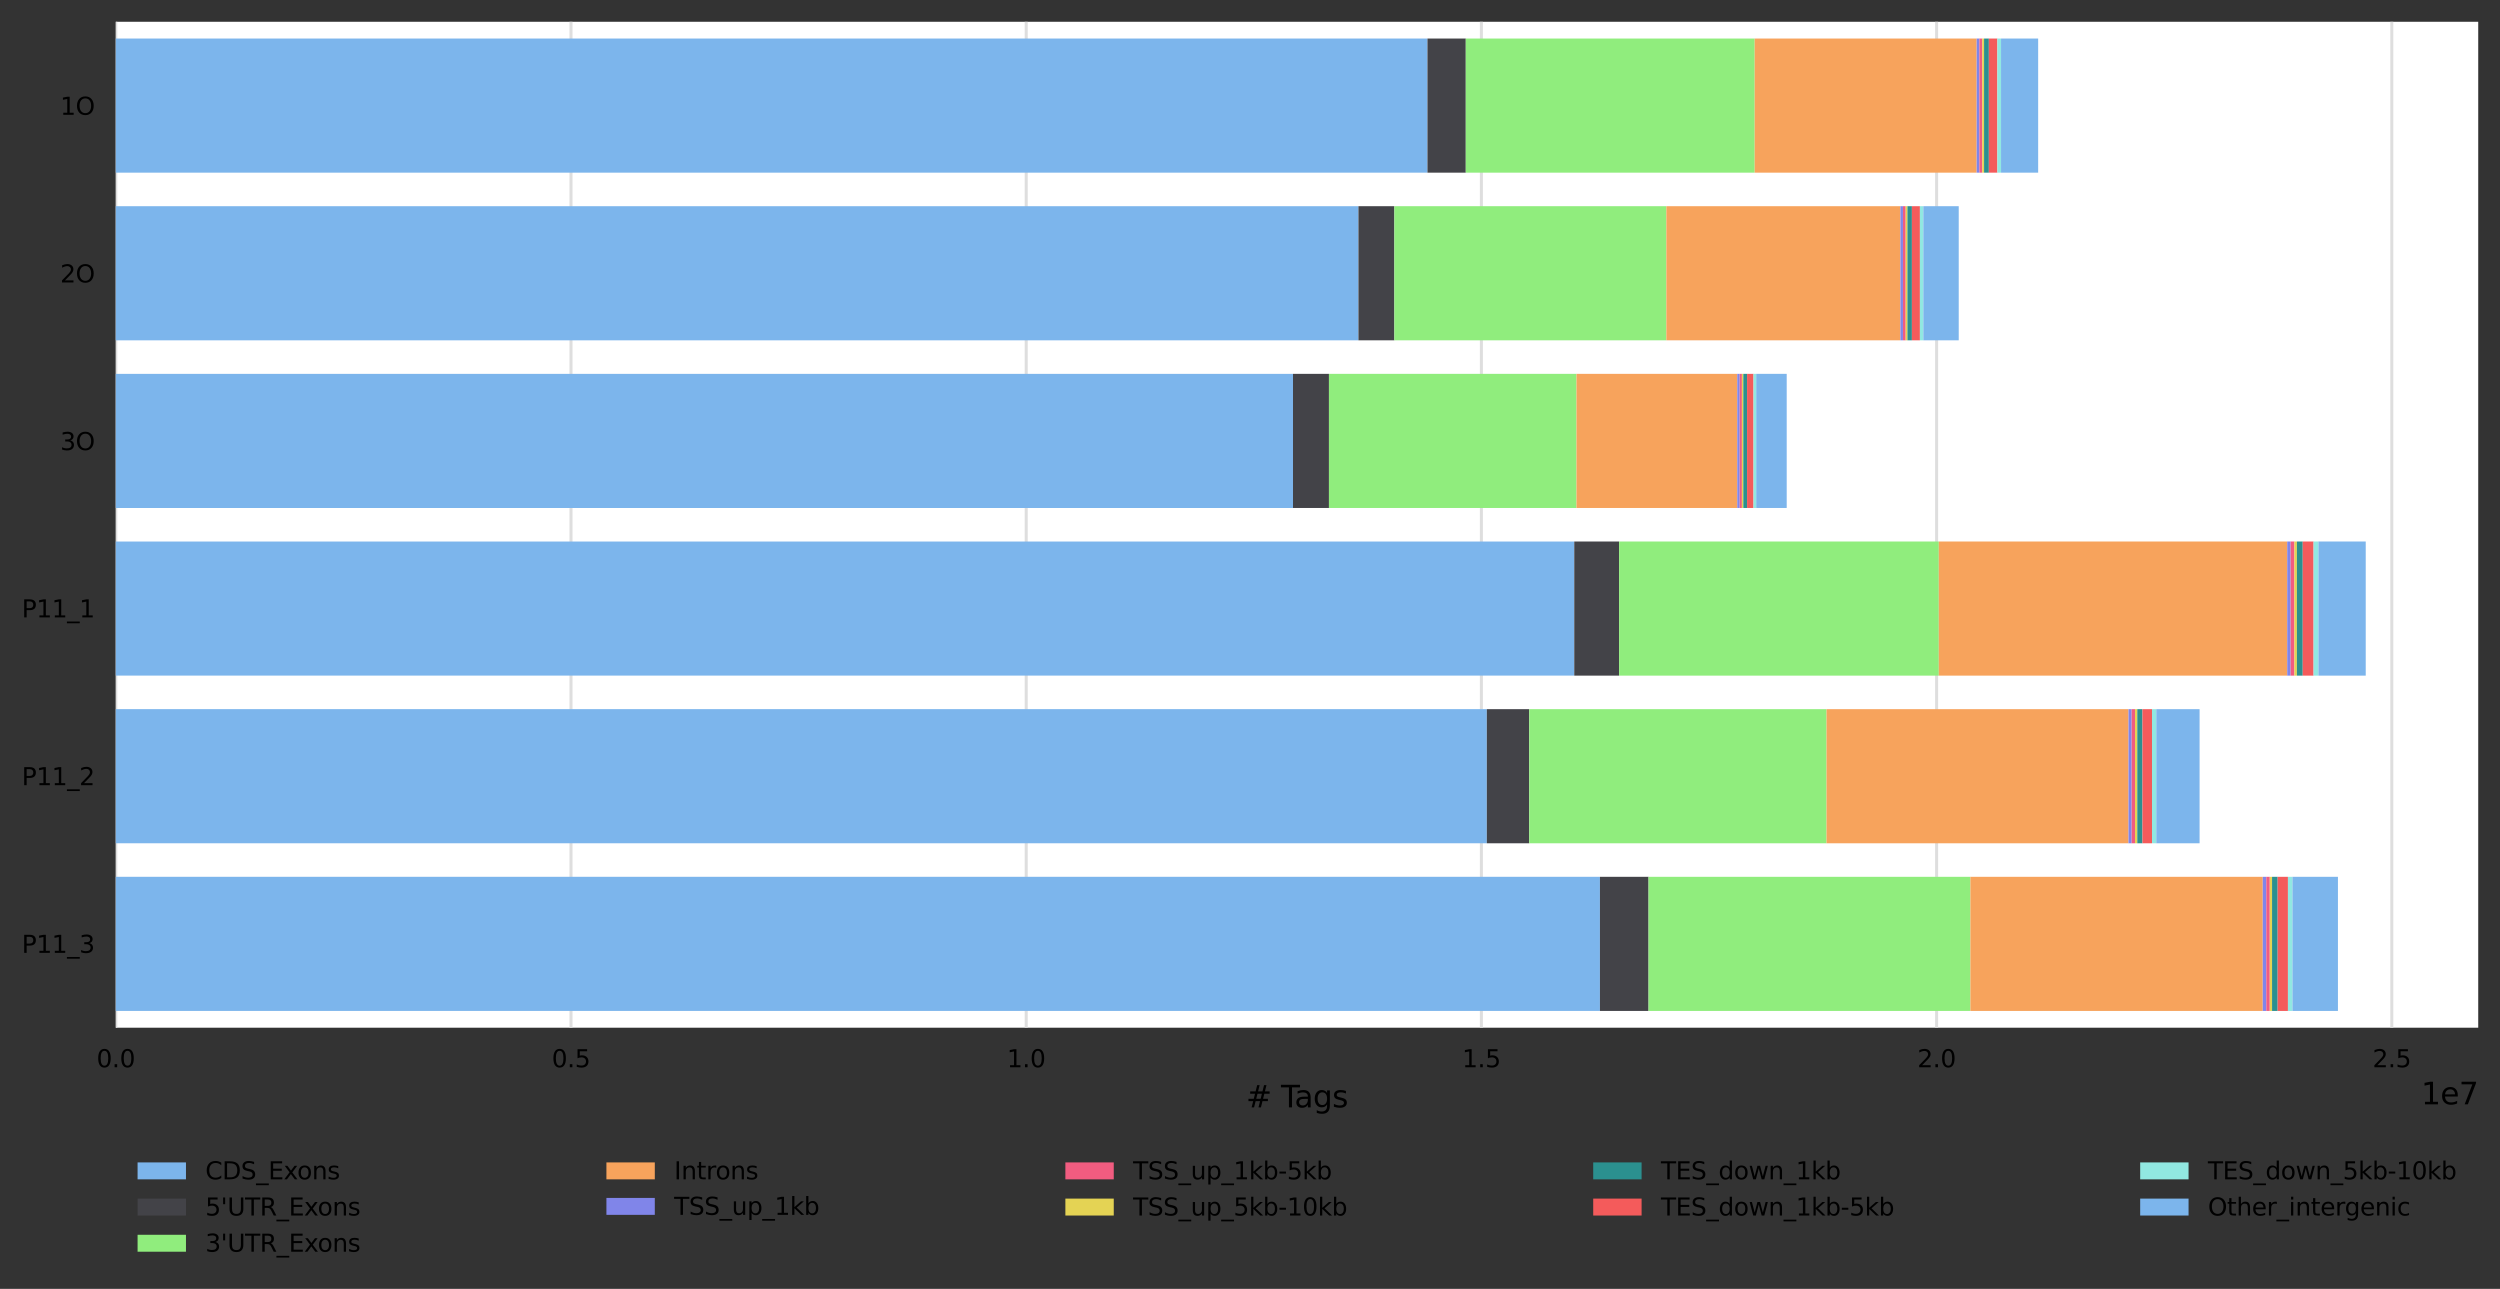 <?xml version="1.0" encoding="utf-8" standalone="no"?>
<!DOCTYPE svg PUBLIC "-//W3C//DTD SVG 1.1//EN"
  "http://www.w3.org/Graphics/SVG/1.1/DTD/svg11.dtd">
<svg height="426.2pt" version="1.1" viewBox="0 0 826.694 426.2" width="826.694pt" xmlns="http://www.w3.org/2000/svg" xmlns:xlink="http://www.w3.org/1999/xlink">
 <rect x="0" y="0" width="826.694" height="426.2" fill="#333333" stroke="none"/>
 <defs>
  <style type="text/css">*{stroke-linecap:butt;stroke-linejoin:round;}</style>
 </defs>
 <g id="figure_1">
  <g id="axes_1">
   <g id="patch_1">
    <path d="M 38.294 339.84 
L 819.494 339.84 
L 819.494 7.2 
L 38.294 7.2 
z
" style="fill:#ffffff;"/>
   </g>
   <g id="matplotlib.axis_1">
    <g id="xtick_1">
     <g id="line2d_1">
      <path clip-path="url(#pa96c05a948)" d="M 38.294 339.84 
L 38.294 7.2 
" style="fill:none;stroke:#dedede;stroke-linecap:square;"/>
     </g>
     <g id="text_1">
      <!-- 0.0 -->
      <g transform="translate(31.933 352.919)scale(0.08 -0.08)">
       <defs>
        <path d="M 2034 4250 
Q 1547 4250 1301 3770 
Q 1056 3291 1056 2328 
Q 1056 1369 1301 889 
Q 1547 409 2034 409 
Q 2525 409 2770 889 
Q 3016 1369 3016 2328 
Q 3016 3291 2770 3770 
Q 2525 4250 2034 4250 
z
M 2034 4750 
Q 2819 4750 3233 4129 
Q 3647 3509 3647 2328 
Q 3647 1150 3233 529 
Q 2819 -91 2034 -91 
Q 1250 -91 836 529 
Q 422 1150 422 2328 
Q 422 3509 836 4129 
Q 1250 4750 2034 4750 
z
" id="DejaVuSans-30" transform="scale(0.016)"/>
        <path d="M 684 794 
L 1344 794 
L 1344 0 
L 684 0 
L 684 794 
z
" id="DejaVuSans-2e" transform="scale(0.016)"/>
       </defs>
       <use xlink:href="#DejaVuSans-30"/>
       <use x="63.623" xlink:href="#DejaVuSans-2e"/>
       <use x="95.41" xlink:href="#DejaVuSans-30"/>
      </g>
     </g>
    </g>
    <g id="xtick_2">
     <g id="line2d_2">
      <path clip-path="url(#pa96c05a948)" d="M 188.818 339.84 
L 188.818 7.2 
" style="fill:none;stroke:#dedede;stroke-linecap:square;"/>
     </g>
     <g id="text_2">
      <!-- 0.5 -->
      <g transform="translate(182.457 352.919)scale(0.08 -0.08)">
       <defs>
        <path d="M 691 4666 
L 3169 4666 
L 3169 4134 
L 1269 4134 
L 1269 2991 
Q 1406 3038 1543 3061 
Q 1681 3084 1819 3084 
Q 2600 3084 3056 2656 
Q 3513 2228 3513 1497 
Q 3513 744 3044 326 
Q 2575 -91 1722 -91 
Q 1428 -91 1123 -41 
Q 819 9 494 109 
L 494 744 
Q 775 591 1075 516 
Q 1375 441 1709 441 
Q 2250 441 2565 725 
Q 2881 1009 2881 1497 
Q 2881 1984 2565 2268 
Q 2250 2553 1709 2553 
Q 1456 2553 1204 2497 
Q 953 2441 691 2322 
L 691 4666 
z
" id="DejaVuSans-35" transform="scale(0.016)"/>
       </defs>
       <use xlink:href="#DejaVuSans-30"/>
       <use x="63.623" xlink:href="#DejaVuSans-2e"/>
       <use x="95.41" xlink:href="#DejaVuSans-35"/>
      </g>
     </g>
    </g>
    <g id="xtick_3">
     <g id="line2d_3">
      <path clip-path="url(#pa96c05a948)" d="M 339.342 339.84 
L 339.342 7.2 
" style="fill:none;stroke:#dedede;stroke-linecap:square;"/>
     </g>
     <g id="text_3">
      <!-- 1.0 -->
      <g transform="translate(332.981 352.919)scale(0.08 -0.08)">
       <defs>
        <path d="M 794 531 
L 1825 531 
L 1825 4091 
L 703 3866 
L 703 4441 
L 1819 4666 
L 2450 4666 
L 2450 531 
L 3481 531 
L 3481 0 
L 794 0 
L 794 531 
z
" id="DejaVuSans-31" transform="scale(0.016)"/>
       </defs>
       <use xlink:href="#DejaVuSans-31"/>
       <use x="63.623" xlink:href="#DejaVuSans-2e"/>
       <use x="95.41" xlink:href="#DejaVuSans-30"/>
      </g>
     </g>
    </g>
    <g id="xtick_4">
     <g id="line2d_4">
      <path clip-path="url(#pa96c05a948)" d="M 489.867 339.84 
L 489.867 7.2 
" style="fill:none;stroke:#dedede;stroke-linecap:square;"/>
     </g>
     <g id="text_4">
      <!-- 1.5 -->
      <g transform="translate(483.505 352.919)scale(0.08 -0.08)">
       <use xlink:href="#DejaVuSans-31"/>
       <use x="63.623" xlink:href="#DejaVuSans-2e"/>
       <use x="95.41" xlink:href="#DejaVuSans-35"/>
      </g>
     </g>
    </g>
    <g id="xtick_5">
     <g id="line2d_5">
      <path clip-path="url(#pa96c05a948)" d="M 640.391 339.84 
L 640.391 7.2 
" style="fill:none;stroke:#dedede;stroke-linecap:square;"/>
     </g>
     <g id="text_5">
      <!-- 2.0 -->
      <g transform="translate(634.03 352.919)scale(0.08 -0.08)">
       <defs>
        <path d="M 1228 531 
L 3431 531 
L 3431 0 
L 469 0 
L 469 531 
Q 828 903 1448 1529 
Q 2069 2156 2228 2338 
Q 2531 2678 2651 2914 
Q 2772 3150 2772 3378 
Q 2772 3750 2511 3984 
Q 2250 4219 1831 4219 
Q 1534 4219 1204 4116 
Q 875 4013 500 3803 
L 500 4441 
Q 881 4594 1212 4672 
Q 1544 4750 1819 4750 
Q 2544 4750 2975 4387 
Q 3406 4025 3406 3419 
Q 3406 3131 3298 2873 
Q 3191 2616 2906 2266 
Q 2828 2175 2409 1742 
Q 1991 1309 1228 531 
z
" id="DejaVuSans-32" transform="scale(0.016)"/>
       </defs>
       <use xlink:href="#DejaVuSans-32"/>
       <use x="63.623" xlink:href="#DejaVuSans-2e"/>
       <use x="95.41" xlink:href="#DejaVuSans-30"/>
      </g>
     </g>
    </g>
    <g id="xtick_6">
     <g id="line2d_6">
      <path clip-path="url(#pa96c05a948)" d="M 790.915 339.84 
L 790.915 7.2 
" style="fill:none;stroke:#dedede;stroke-linecap:square;"/>
     </g>
     <g id="text_6">
      <!-- 2.5 -->
      <g transform="translate(784.554 352.919)scale(0.08 -0.08)">
       <use xlink:href="#DejaVuSans-32"/>
       <use x="63.623" xlink:href="#DejaVuSans-2e"/>
       <use x="95.41" xlink:href="#DejaVuSans-35"/>
      </g>
     </g>
    </g>
    <g id="text_7">
     <!-- # Tags -->
     <g transform="translate(412.043 366.181)scale(0.1 -0.1)">
      <defs>
       <path d="M 3272 2816 
L 2363 2816 
L 2100 1772 
L 3016 1772 
L 3272 2816 
z
M 2803 4594 
L 2478 3297 
L 3391 3297 
L 3719 4594 
L 4219 4594 
L 3897 3297 
L 4872 3297 
L 4872 2816 
L 3775 2816 
L 3519 1772 
L 4513 1772 
L 4513 1294 
L 3397 1294 
L 3072 0 
L 2572 0 
L 2894 1294 
L 1978 1294 
L 1656 0 
L 1153 0 
L 1478 1294 
L 494 1294 
L 494 1772 
L 1594 1772 
L 1856 2816 
L 850 2816 
L 850 3297 
L 1978 3297 
L 2297 4594 
L 2803 4594 
z
" id="DejaVuSans-23" transform="scale(0.016)"/>
       <path id="DejaVuSans-20" transform="scale(0.016)"/>
       <path d="M -19 4666 
L 3928 4666 
L 3928 4134 
L 2272 4134 
L 2272 0 
L 1638 0 
L 1638 4134 
L -19 4134 
L -19 4666 
z
" id="DejaVuSans-54" transform="scale(0.016)"/>
       <path d="M 2194 1759 
Q 1497 1759 1228 1600 
Q 959 1441 959 1056 
Q 959 750 1161 570 
Q 1363 391 1709 391 
Q 2188 391 2477 730 
Q 2766 1069 2766 1631 
L 2766 1759 
L 2194 1759 
z
M 3341 1997 
L 3341 0 
L 2766 0 
L 2766 531 
Q 2569 213 2275 61 
Q 1981 -91 1556 -91 
Q 1019 -91 701 211 
Q 384 513 384 1019 
Q 384 1609 779 1909 
Q 1175 2209 1959 2209 
L 2766 2209 
L 2766 2266 
Q 2766 2663 2505 2880 
Q 2244 3097 1772 3097 
Q 1472 3097 1187 3025 
Q 903 2953 641 2809 
L 641 3341 
Q 956 3463 1253 3523 
Q 1550 3584 1831 3584 
Q 2591 3584 2966 3190 
Q 3341 2797 3341 1997 
z
" id="DejaVuSans-61" transform="scale(0.016)"/>
       <path d="M 2906 1791 
Q 2906 2416 2648 2759 
Q 2391 3103 1925 3103 
Q 1463 3103 1205 2759 
Q 947 2416 947 1791 
Q 947 1169 1205 825 
Q 1463 481 1925 481 
Q 2391 481 2648 825 
Q 2906 1169 2906 1791 
z
M 3481 434 
Q 3481 -459 3084 -895 
Q 2688 -1331 1869 -1331 
Q 1566 -1331 1297 -1286 
Q 1028 -1241 775 -1147 
L 775 -588 
Q 1028 -725 1275 -790 
Q 1522 -856 1778 -856 
Q 2344 -856 2625 -561 
Q 2906 -266 2906 331 
L 2906 616 
Q 2728 306 2450 153 
Q 2172 0 1784 0 
Q 1141 0 747 490 
Q 353 981 353 1791 
Q 353 2603 747 3093 
Q 1141 3584 1784 3584 
Q 2172 3584 2450 3431 
Q 2728 3278 2906 2969 
L 2906 3500 
L 3481 3500 
L 3481 434 
z
" id="DejaVuSans-67" transform="scale(0.016)"/>
       <path d="M 2834 3397 
L 2834 2853 
Q 2591 2978 2328 3040 
Q 2066 3103 1784 3103 
Q 1356 3103 1142 2972 
Q 928 2841 928 2578 
Q 928 2378 1081 2264 
Q 1234 2150 1697 2047 
L 1894 2003 
Q 2506 1872 2764 1633 
Q 3022 1394 3022 966 
Q 3022 478 2636 193 
Q 2250 -91 1575 -91 
Q 1294 -91 989 -36 
Q 684 19 347 128 
L 347 722 
Q 666 556 975 473 
Q 1284 391 1588 391 
Q 1994 391 2212 530 
Q 2431 669 2431 922 
Q 2431 1156 2273 1281 
Q 2116 1406 1581 1522 
L 1381 1569 
Q 847 1681 609 1914 
Q 372 2147 372 2553 
Q 372 3047 722 3315 
Q 1072 3584 1716 3584 
Q 2034 3584 2315 3537 
Q 2597 3491 2834 3397 
z
" id="DejaVuSans-73" transform="scale(0.016)"/>
      </defs>
      <use xlink:href="#DejaVuSans-23"/>
      <use x="83.789" xlink:href="#DejaVuSans-20"/>
      <use x="115.576" xlink:href="#DejaVuSans-54"/>
      <use x="160.16" xlink:href="#DejaVuSans-61"/>
      <use x="221.439" xlink:href="#DejaVuSans-67"/>
      <use x="284.916" xlink:href="#DejaVuSans-73"/>
     </g>
    </g>
    <g id="text_8">
     <!-- 1e7 -->
     <g transform="translate(800.616 365.181)scale(0.1 -0.1)">
      <defs>
       <path d="M 3597 1894 
L 3597 1613 
L 953 1613 
Q 991 1019 1311 708 
Q 1631 397 2203 397 
Q 2534 397 2845 478 
Q 3156 559 3463 722 
L 3463 178 
Q 3153 47 2828 -22 
Q 2503 -91 2169 -91 
Q 1331 -91 842 396 
Q 353 884 353 1716 
Q 353 2575 817 3079 
Q 1281 3584 2069 3584 
Q 2775 3584 3186 3129 
Q 3597 2675 3597 1894 
z
M 3022 2063 
Q 3016 2534 2758 2815 
Q 2500 3097 2075 3097 
Q 1594 3097 1305 2825 
Q 1016 2553 972 2059 
L 3022 2063 
z
" id="DejaVuSans-65" transform="scale(0.016)"/>
       <path d="M 525 4666 
L 3525 4666 
L 3525 4397 
L 1831 0 
L 1172 0 
L 2766 4134 
L 525 4134 
L 525 4666 
z
" id="DejaVuSans-37" transform="scale(0.016)"/>
      </defs>
      <use xlink:href="#DejaVuSans-31"/>
      <use x="63.623" xlink:href="#DejaVuSans-65"/>
      <use x="125.146" xlink:href="#DejaVuSans-37"/>
     </g>
    </g>
   </g>
   <g id="matplotlib.axis_2">
    <g id="ytick_1">
     <g id="text_9">
      <!-- 1O -->
      <g transform="translate(19.906 37.959)scale(0.08 -0.08)">
       <defs>
        <path d="M 2522 4238 
Q 1834 4238 1429 3725 
Q 1025 3213 1025 2328 
Q 1025 1447 1429 934 
Q 1834 422 2522 422 
Q 3209 422 3611 934 
Q 4013 1447 4013 2328 
Q 4013 3213 3611 3725 
Q 3209 4238 2522 4238 
z
M 2522 4750 
Q 3503 4750 4090 4092 
Q 4678 3434 4678 2328 
Q 4678 1225 4090 567 
Q 3503 -91 2522 -91 
Q 1538 -91 948 565 
Q 359 1222 359 2328 
Q 359 3434 948 4092 
Q 1538 4750 2522 4750 
z
" id="DejaVuSans-4f" transform="scale(0.016)"/>
       </defs>
       <use xlink:href="#DejaVuSans-31"/>
       <use x="63.623" xlink:href="#DejaVuSans-4f"/>
      </g>
     </g>
    </g>
    <g id="ytick_2">
     <g id="text_10">
      <!-- 2O -->
      <g transform="translate(19.906 93.399)scale(0.08 -0.08)">
       <use xlink:href="#DejaVuSans-32"/>
       <use x="63.623" xlink:href="#DejaVuSans-4f"/>
      </g>
     </g>
    </g>
    <g id="ytick_3">
     <g id="text_11">
      <!-- 3O -->
      <g transform="translate(19.906 148.839)scale(0.08 -0.08)">
       <defs>
        <path d="M 2597 2516 
Q 3050 2419 3304 2112 
Q 3559 1806 3559 1356 
Q 3559 666 3084 287 
Q 2609 -91 1734 -91 
Q 1441 -91 1130 -33 
Q 819 25 488 141 
L 488 750 
Q 750 597 1062 519 
Q 1375 441 1716 441 
Q 2309 441 2620 675 
Q 2931 909 2931 1356 
Q 2931 1769 2642 2001 
Q 2353 2234 1838 2234 
L 1294 2234 
L 1294 2753 
L 1863 2753 
Q 2328 2753 2575 2939 
Q 2822 3125 2822 3475 
Q 2822 3834 2567 4026 
Q 2313 4219 1838 4219 
Q 1578 4219 1281 4162 
Q 984 4106 628 3988 
L 628 4550 
Q 988 4650 1302 4700 
Q 1616 4750 1894 4750 
Q 2613 4750 3031 4423 
Q 3450 4097 3450 3541 
Q 3450 3153 3228 2886 
Q 3006 2619 2597 2516 
z
" id="DejaVuSans-33" transform="scale(0.016)"/>
       </defs>
       <use xlink:href="#DejaVuSans-33"/>
       <use x="63.623" xlink:href="#DejaVuSans-4f"/>
      </g>
     </g>
    </g>
    <g id="ytick_4">
     <g id="text_12">
      <!-- P11_1 -->
      <g transform="translate(7.2 204.168)scale(0.08 -0.08)">
       <defs>
        <path d="M 1259 4147 
L 1259 2394 
L 2053 2394 
Q 2494 2394 2734 2622 
Q 2975 2850 2975 3272 
Q 2975 3691 2734 3919 
Q 2494 4147 2053 4147 
L 1259 4147 
z
M 628 4666 
L 2053 4666 
Q 2838 4666 3239 4311 
Q 3641 3956 3641 3272 
Q 3641 2581 3239 2228 
Q 2838 1875 2053 1875 
L 1259 1875 
L 1259 0 
L 628 0 
L 628 4666 
z
" id="DejaVuSans-50" transform="scale(0.016)"/>
        <path d="M 3263 -1063 
L 3263 -1509 
L -63 -1509 
L -63 -1063 
L 3263 -1063 
z
" id="DejaVuSans-5f" transform="scale(0.016)"/>
       </defs>
       <use xlink:href="#DejaVuSans-50"/>
       <use x="60.303" xlink:href="#DejaVuSans-31"/>
       <use x="123.926" xlink:href="#DejaVuSans-31"/>
       <use x="187.549" xlink:href="#DejaVuSans-5f"/>
       <use x="237.549" xlink:href="#DejaVuSans-31"/>
      </g>
     </g>
    </g>
    <g id="ytick_5">
     <g id="text_13">
      <!-- P11_2 -->
      <g transform="translate(7.2 259.649)scale(0.08 -0.08)">
       <use xlink:href="#DejaVuSans-50"/>
       <use x="60.303" xlink:href="#DejaVuSans-31"/>
       <use x="123.926" xlink:href="#DejaVuSans-31"/>
       <use x="187.549" xlink:href="#DejaVuSans-5f"/>
       <use x="237.549" xlink:href="#DejaVuSans-32"/>
      </g>
     </g>
    </g>
    <g id="ytick_6">
     <g id="text_14">
      <!-- P11_3 -->
      <g transform="translate(7.2 315.089)scale(0.08 -0.08)">
       <use xlink:href="#DejaVuSans-50"/>
       <use x="60.303" xlink:href="#DejaVuSans-31"/>
       <use x="123.926" xlink:href="#DejaVuSans-31"/>
       <use x="187.549" xlink:href="#DejaVuSans-5f"/>
       <use x="237.549" xlink:href="#DejaVuSans-33"/>
      </g>
     </g>
    </g>
   </g>
   <g id="patch_2">
    <path clip-path="url(#pa96c05a948)" d="M 38.294 12.744 
L 472.029 12.744 
L 472.029 57.096 
L 38.294 57.096 
z
" style="fill:#7cb5ec;"/>
   </g>
   <g id="patch_3">
    <path clip-path="url(#pa96c05a948)" d="M 38.294 68.184 
L 449.205 68.184 
L 449.205 112.536 
L 38.294 112.536 
z
" style="fill:#7cb5ec;"/>
   </g>
   <g id="patch_4">
    <path clip-path="url(#pa96c05a948)" d="M 38.294 123.624 
L 427.566 123.624 
L 427.566 167.976 
L 38.294 167.976 
z
" style="fill:#7cb5ec;"/>
   </g>
   <g id="patch_5">
    <path clip-path="url(#pa96c05a948)" d="M 38.294 179.064 
L 520.571 179.064 
L 520.571 223.416 
L 38.294 223.416 
z
" style="fill:#7cb5ec;"/>
   </g>
   <g id="patch_6">
    <path clip-path="url(#pa96c05a948)" d="M 38.294 234.504 
L 491.661 234.504 
L 491.661 278.856 
L 38.294 278.856 
z
" style="fill:#7cb5ec;"/>
   </g>
   <g id="patch_7">
    <path clip-path="url(#pa96c05a948)" d="M 38.294 289.944 
L 529.063 289.944 
L 529.063 334.296 
L 38.294 334.296 
z
" style="fill:#7cb5ec;"/>
   </g>
   <g id="patch_8">
    <path clip-path="url(#pa96c05a948)" d="M 472.029 12.744 
L 484.699 12.744 
L 484.699 57.096 
L 472.029 57.096 
z
" style="fill:#434348;"/>
   </g>
   <g id="patch_9">
    <path clip-path="url(#pa96c05a948)" d="M 449.205 68.184 
L 461.079 68.184 
L 461.079 112.536 
L 449.205 112.536 
z
" style="fill:#434348;"/>
   </g>
   <g id="patch_10">
    <path clip-path="url(#pa96c05a948)" d="M 427.566 123.624 
L 439.452 123.624 
L 439.452 167.976 
L 427.566 167.976 
z
" style="fill:#434348;"/>
   </g>
   <g id="patch_11">
    <path clip-path="url(#pa96c05a948)" d="M 520.571 179.064 
L 535.397 179.064 
L 535.397 223.416 
L 520.571 223.416 
z
" style="fill:#434348;"/>
   </g>
   <g id="patch_12">
    <path clip-path="url(#pa96c05a948)" d="M 491.661 234.504 
L 505.676 234.504 
L 505.676 278.856 
L 491.661 278.856 
z
" style="fill:#434348;"/>
   </g>
   <g id="patch_13">
    <path clip-path="url(#pa96c05a948)" d="M 529.063 289.944 
L 545.134 289.944 
L 545.134 334.296 
L 529.063 334.296 
z
" style="fill:#434348;"/>
   </g>
   <g id="patch_14">
    <path clip-path="url(#pa96c05a948)" d="M 484.699 12.744 
L 580.238 12.744 
L 580.238 57.096 
L 484.699 57.096 
z
" style="fill:#90ed7d;"/>
   </g>
   <g id="patch_15">
    <path clip-path="url(#pa96c05a948)" d="M 461.079 68.184 
L 551.031 68.184 
L 551.031 112.536 
L 461.079 112.536 
z
" style="fill:#90ed7d;"/>
   </g>
   <g id="patch_16">
    <path clip-path="url(#pa96c05a948)" d="M 439.452 123.624 
L 521.309 123.624 
L 521.309 167.976 
L 439.452 167.976 
z
" style="fill:#90ed7d;"/>
   </g>
   <g id="patch_17">
    <path clip-path="url(#pa96c05a948)" d="M 535.397 179.064 
L 641.121 179.064 
L 641.121 223.416 
L 535.397 223.416 
z
" style="fill:#90ed7d;"/>
   </g>
   <g id="patch_18">
    <path clip-path="url(#pa96c05a948)" d="M 505.676 234.504 
L 603.993 234.504 
L 603.993 278.856 
L 505.676 278.856 
z
" style="fill:#90ed7d;"/>
   </g>
   <g id="patch_19">
    <path clip-path="url(#pa96c05a948)" d="M 545.134 289.944 
L 651.563 289.944 
L 651.563 334.296 
L 545.134 334.296 
z
" style="fill:#90ed7d;"/>
   </g>
   <g id="patch_20">
    <path clip-path="url(#pa96c05a948)" d="M 580.238 12.744 
L 653.638 12.744 
L 653.638 57.096 
L 580.238 57.096 
z
" style="fill:#f7a35c;"/>
   </g>
   <g id="patch_21">
    <path clip-path="url(#pa96c05a948)" d="M 551.031 68.184 
L 628.421 68.184 
L 628.421 112.536 
L 551.031 112.536 
z
" style="fill:#f7a35c;"/>
   </g>
   <g id="patch_22">
    <path clip-path="url(#pa96c05a948)" d="M 521.309 123.624 
L 574.474 123.624 
L 574.474 167.976 
L 521.309 167.976 
z
" style="fill:#f7a35c;"/>
   </g>
   <g id="patch_23">
    <path clip-path="url(#pa96c05a948)" d="M 641.121 179.064 
L 756.332 179.064 
L 756.332 223.416 
L 641.121 223.416 
z
" style="fill:#f7a35c;"/>
   </g>
   <g id="patch_24">
    <path clip-path="url(#pa96c05a948)" d="M 603.993 234.504 
L 703.848 234.504 
L 703.848 278.856 
L 603.993 278.856 
z
" style="fill:#f7a35c;"/>
   </g>
   <g id="patch_25">
    <path clip-path="url(#pa96c05a948)" d="M 651.563 289.944 
L 748.24 289.944 
L 748.24 334.296 
L 651.563 334.296 
z
" style="fill:#f7a35c;"/>
   </g>
   <g id="patch_26">
    <path clip-path="url(#pa96c05a948)" d="M 653.638 12.744 
L 654.548 12.744 
L 654.548 57.096 
L 653.638 57.096 
z
" style="fill:#8085e9;"/>
   </g>
   <g id="patch_27">
    <path clip-path="url(#pa96c05a948)" d="M 628.421 68.184 
L 629.266 68.184 
L 629.266 112.536 
L 628.421 112.536 
z
" style="fill:#8085e9;"/>
   </g>
   <g id="patch_28">
    <path clip-path="url(#pa96c05a948)" d="M 574.474 123.624 
L 575.279 123.624 
L 575.279 167.976 
L 574.474 167.976 
z
" style="fill:#8085e9;"/>
   </g>
   <g id="patch_29">
    <path clip-path="url(#pa96c05a948)" d="M 756.332 179.064 
L 757.45 179.064 
L 757.45 223.416 
L 756.332 223.416 
z
" style="fill:#8085e9;"/>
   </g>
   <g id="patch_30">
    <path clip-path="url(#pa96c05a948)" d="M 703.848 234.504 
L 704.881 234.504 
L 704.881 278.856 
L 703.848 278.856 
z
" style="fill:#8085e9;"/>
   </g>
   <g id="patch_31">
    <path clip-path="url(#pa96c05a948)" d="M 748.24 289.944 
L 749.409 289.944 
L 749.409 334.296 
L 748.24 334.296 
z
" style="fill:#8085e9;"/>
   </g>
   <g id="patch_32">
    <path clip-path="url(#pa96c05a948)" d="M 654.548 12.744 
L 655.485 12.744 
L 655.485 57.096 
L 654.548 57.096 
z
" style="fill:#f15c80;"/>
   </g>
   <g id="patch_33">
    <path clip-path="url(#pa96c05a948)" d="M 629.266 68.184 
L 630.165 68.184 
L 630.165 112.536 
L 629.266 112.536 
z
" style="fill:#f15c80;"/>
   </g>
   <g id="patch_34">
    <path clip-path="url(#pa96c05a948)" d="M 575.279 123.624 
L 576.01 123.624 
L 576.01 167.976 
L 575.279 167.976 
z
" style="fill:#f15c80;"/>
   </g>
   <g id="patch_35">
    <path clip-path="url(#pa96c05a948)" d="M 757.45 179.064 
L 758.705 179.064 
L 758.705 223.416 
L 757.45 223.416 
z
" style="fill:#f15c80;"/>
   </g>
   <g id="patch_36">
    <path clip-path="url(#pa96c05a948)" d="M 704.881 234.504 
L 706.002 234.504 
L 706.002 278.856 
L 704.881 278.856 
z
" style="fill:#f15c80;"/>
   </g>
   <g id="patch_37">
    <path clip-path="url(#pa96c05a948)" d="M 749.409 289.944 
L 750.563 289.944 
L 750.563 334.296 
L 749.409 334.296 
z
" style="fill:#f15c80;"/>
   </g>
   <g id="patch_38">
    <path clip-path="url(#pa96c05a948)" d="M 655.485 12.744 
L 656.09 12.744 
L 656.09 57.096 
L 655.485 57.096 
z
" style="fill:#e4d354;"/>
   </g>
   <g id="patch_39">
    <path clip-path="url(#pa96c05a948)" d="M 630.165 68.184 
L 630.75 68.184 
L 630.75 112.536 
L 630.165 112.536 
z
" style="fill:#e4d354;"/>
   </g>
   <g id="patch_40">
    <path clip-path="url(#pa96c05a948)" d="M 576.01 123.624 
L 576.472 123.624 
L 576.472 167.976 
L 576.01 167.976 
z
" style="fill:#e4d354;"/>
   </g>
   <g id="patch_41">
    <path clip-path="url(#pa96c05a948)" d="M 758.705 179.064 
L 759.536 179.064 
L 759.536 223.416 
L 758.705 223.416 
z
" style="fill:#e4d354;"/>
   </g>
   <g id="patch_42">
    <path clip-path="url(#pa96c05a948)" d="M 706.002 234.504 
L 706.755 234.504 
L 706.755 278.856 
L 706.002 278.856 
z
" style="fill:#e4d354;"/>
   </g>
   <g id="patch_43">
    <path clip-path="url(#pa96c05a948)" d="M 750.563 289.944 
L 751.317 289.944 
L 751.317 334.296 
L 750.563 334.296 
z
" style="fill:#e4d354;"/>
   </g>
   <g id="patch_44">
    <path clip-path="url(#pa96c05a948)" d="M 656.09 12.744 
L 657.669 12.744 
L 657.669 57.096 
L 656.09 57.096 
z
" style="fill:#2b908f;"/>
   </g>
   <g id="patch_45">
    <path clip-path="url(#pa96c05a948)" d="M 630.75 68.184 
L 632.223 68.184 
L 632.223 112.536 
L 630.75 112.536 
z
" style="fill:#2b908f;"/>
   </g>
   <g id="patch_46">
    <path clip-path="url(#pa96c05a948)" d="M 576.472 123.624 
L 577.717 123.624 
L 577.717 167.976 
L 576.472 167.976 
z
" style="fill:#2b908f;"/>
   </g>
   <g id="patch_47">
    <path clip-path="url(#pa96c05a948)" d="M 759.536 179.064 
L 761.467 179.064 
L 761.467 223.416 
L 759.536 223.416 
z
" style="fill:#2b908f;"/>
   </g>
   <g id="patch_48">
    <path clip-path="url(#pa96c05a948)" d="M 706.755 234.504 
L 708.465 234.504 
L 708.465 278.856 
L 706.755 278.856 
z
" style="fill:#2b908f;"/>
   </g>
   <g id="patch_49">
    <path clip-path="url(#pa96c05a948)" d="M 751.317 289.944 
L 753.173 289.944 
L 753.173 334.296 
L 751.317 334.296 
z
" style="fill:#2b908f;"/>
   </g>
   <g id="patch_50">
    <path clip-path="url(#pa96c05a948)" d="M 657.669 12.744 
L 660.487 12.744 
L 660.487 57.096 
L 657.669 57.096 
z
" style="fill:#f45b5b;"/>
   </g>
   <g id="patch_51">
    <path clip-path="url(#pa96c05a948)" d="M 632.223 68.184 
L 634.872 68.184 
L 634.872 112.536 
L 632.223 112.536 
z
" style="fill:#f45b5b;"/>
   </g>
   <g id="patch_52">
    <path clip-path="url(#pa96c05a948)" d="M 577.717 123.624 
L 579.846 123.624 
L 579.846 167.976 
L 577.717 167.976 
z
" style="fill:#f45b5b;"/>
   </g>
   <g id="patch_53">
    <path clip-path="url(#pa96c05a948)" d="M 761.467 179.064 
L 765.043 179.064 
L 765.043 223.416 
L 761.467 223.416 
z
" style="fill:#f45b5b;"/>
   </g>
   <g id="patch_54">
    <path clip-path="url(#pa96c05a948)" d="M 708.465 234.504 
L 711.622 234.504 
L 711.622 278.856 
L 708.465 278.856 
z
" style="fill:#f45b5b;"/>
   </g>
   <g id="patch_55">
    <path clip-path="url(#pa96c05a948)" d="M 753.173 289.944 
L 756.569 289.944 
L 756.569 334.296 
L 753.173 334.296 
z
" style="fill:#f45b5b;"/>
   </g>
   <g id="patch_56">
    <path clip-path="url(#pa96c05a948)" d="M 660.487 12.744 
L 661.699 12.744 
L 661.699 57.096 
L 660.487 57.096 
z
" style="fill:#91e8e1;"/>
   </g>
   <g id="patch_57">
    <path clip-path="url(#pa96c05a948)" d="M 634.872 68.184 
L 636.004 68.184 
L 636.004 112.536 
L 634.872 112.536 
z
" style="fill:#91e8e1;"/>
   </g>
   <g id="patch_58">
    <path clip-path="url(#pa96c05a948)" d="M 579.846 123.624 
L 580.74 123.624 
L 580.74 167.976 
L 579.846 167.976 
z
" style="fill:#91e8e1;"/>
   </g>
   <g id="patch_59">
    <path clip-path="url(#pa96c05a948)" d="M 765.043 179.064 
L 766.65 179.064 
L 766.65 223.416 
L 765.043 223.416 
z
" style="fill:#91e8e1;"/>
   </g>
   <g id="patch_60">
    <path clip-path="url(#pa96c05a948)" d="M 711.622 234.504 
L 713.038 234.504 
L 713.038 278.856 
L 711.622 278.856 
z
" style="fill:#91e8e1;"/>
   </g>
   <g id="patch_61">
    <path clip-path="url(#pa96c05a948)" d="M 756.569 289.944 
L 758.056 289.944 
L 758.056 334.296 
L 756.569 334.296 
z
" style="fill:#91e8e1;"/>
   </g>
   <g id="patch_62">
    <path clip-path="url(#pa96c05a948)" d="M 661.699 12.744 
L 673.973 12.744 
L 673.973 57.096 
L 661.699 57.096 
z
" style="fill:#7cb5ec;"/>
   </g>
   <g id="patch_63">
    <path clip-path="url(#pa96c05a948)" d="M 636.004 68.184 
L 647.708 68.184 
L 647.708 112.536 
L 636.004 112.536 
z
" style="fill:#7cb5ec;"/>
   </g>
   <g id="patch_64">
    <path clip-path="url(#pa96c05a948)" d="M 580.74 123.624 
L 590.824 123.624 
L 590.824 167.976 
L 580.74 167.976 
z
" style="fill:#7cb5ec;"/>
   </g>
   <g id="patch_65">
    <path clip-path="url(#pa96c05a948)" d="M 766.65 179.064 
L 782.294 179.064 
L 782.294 223.416 
L 766.65 223.416 
z
" style="fill:#7cb5ec;"/>
   </g>
   <g id="patch_66">
    <path clip-path="url(#pa96c05a948)" d="M 713.038 234.504 
L 727.354 234.504 
L 727.354 278.856 
L 713.038 278.856 
z
" style="fill:#7cb5ec;"/>
   </g>
   <g id="patch_67">
    <path clip-path="url(#pa96c05a948)" d="M 758.056 289.944 
L 773.105 289.944 
L 773.105 334.296 
L 758.056 334.296 
z
" style="fill:#7cb5ec;"/>
   </g>
   <g id="text_15">
    <!-- RSeQC: Read Distribution -->
    <g transform="translate(326.897 -20.52)scale(0.16 -0.16)">
     <defs>
      <path d="M 2841 2188 
Q 3044 2119 3236 1894 
Q 3428 1669 3622 1275 
L 4263 0 
L 3584 0 
L 2988 1197 
Q 2756 1666 2539 1819 
Q 2322 1972 1947 1972 
L 1259 1972 
L 1259 0 
L 628 0 
L 628 4666 
L 2053 4666 
Q 2853 4666 3247 4331 
Q 3641 3997 3641 3322 
Q 3641 2881 3436 2590 
Q 3231 2300 2841 2188 
z
M 1259 4147 
L 1259 2491 
L 2053 2491 
Q 2509 2491 2742 2702 
Q 2975 2913 2975 3322 
Q 2975 3731 2742 3939 
Q 2509 4147 2053 4147 
L 1259 4147 
z
" id="DejaVuSans-52" transform="scale(0.016)"/>
      <path d="M 3425 4513 
L 3425 3897 
Q 3066 4069 2747 4153 
Q 2428 4238 2131 4238 
Q 1616 4238 1336 4038 
Q 1056 3838 1056 3469 
Q 1056 3159 1242 3001 
Q 1428 2844 1947 2747 
L 2328 2669 
Q 3034 2534 3370 2195 
Q 3706 1856 3706 1288 
Q 3706 609 3251 259 
Q 2797 -91 1919 -91 
Q 1588 -91 1214 -16 
Q 841 59 441 206 
L 441 856 
Q 825 641 1194 531 
Q 1563 422 1919 422 
Q 2459 422 2753 634 
Q 3047 847 3047 1241 
Q 3047 1584 2836 1778 
Q 2625 1972 2144 2069 
L 1759 2144 
Q 1053 2284 737 2584 
Q 422 2884 422 3419 
Q 422 4038 858 4394 
Q 1294 4750 2059 4750 
Q 2388 4750 2728 4690 
Q 3069 4631 3425 4513 
z
" id="DejaVuSans-53" transform="scale(0.016)"/>
      <path d="M 2522 4238 
Q 1834 4238 1429 3725 
Q 1025 3213 1025 2328 
Q 1025 1447 1429 934 
Q 1834 422 2522 422 
Q 3209 422 3611 934 
Q 4013 1447 4013 2328 
Q 4013 3213 3611 3725 
Q 3209 4238 2522 4238 
z
M 3406 84 
L 4238 -825 
L 3475 -825 
L 2784 -78 
Q 2681 -84 2626 -87 
Q 2572 -91 2522 -91 
Q 1538 -91 948 567 
Q 359 1225 359 2328 
Q 359 3434 948 4092 
Q 1538 4750 2522 4750 
Q 3503 4750 4090 4092 
Q 4678 3434 4678 2328 
Q 4678 1516 4351 937 
Q 4025 359 3406 84 
z
" id="DejaVuSans-51" transform="scale(0.016)"/>
      <path d="M 4122 4306 
L 4122 3641 
Q 3803 3938 3442 4084 
Q 3081 4231 2675 4231 
Q 1875 4231 1450 3742 
Q 1025 3253 1025 2328 
Q 1025 1406 1450 917 
Q 1875 428 2675 428 
Q 3081 428 3442 575 
Q 3803 722 4122 1019 
L 4122 359 
Q 3791 134 3420 21 
Q 3050 -91 2638 -91 
Q 1578 -91 968 557 
Q 359 1206 359 2328 
Q 359 3453 968 4101 
Q 1578 4750 2638 4750 
Q 3056 4750 3426 4639 
Q 3797 4528 4122 4306 
z
" id="DejaVuSans-43" transform="scale(0.016)"/>
      <path d="M 750 794 
L 1409 794 
L 1409 0 
L 750 0 
L 750 794 
z
M 750 3309 
L 1409 3309 
L 1409 2516 
L 750 2516 
L 750 3309 
z
" id="DejaVuSans-3a" transform="scale(0.016)"/>
      <path d="M 2906 2969 
L 2906 4863 
L 3481 4863 
L 3481 0 
L 2906 0 
L 2906 525 
Q 2725 213 2448 61 
Q 2172 -91 1784 -91 
Q 1150 -91 751 415 
Q 353 922 353 1747 
Q 353 2572 751 3078 
Q 1150 3584 1784 3584 
Q 2172 3584 2448 3432 
Q 2725 3281 2906 2969 
z
M 947 1747 
Q 947 1113 1208 752 
Q 1469 391 1925 391 
Q 2381 391 2643 752 
Q 2906 1113 2906 1747 
Q 2906 2381 2643 2742 
Q 2381 3103 1925 3103 
Q 1469 3103 1208 2742 
Q 947 2381 947 1747 
z
" id="DejaVuSans-64" transform="scale(0.016)"/>
      <path d="M 1259 4147 
L 1259 519 
L 2022 519 
Q 2988 519 3436 956 
Q 3884 1394 3884 2338 
Q 3884 3275 3436 3711 
Q 2988 4147 2022 4147 
L 1259 4147 
z
M 628 4666 
L 1925 4666 
Q 3281 4666 3915 4102 
Q 4550 3538 4550 2338 
Q 4550 1131 3912 565 
Q 3275 0 1925 0 
L 628 0 
L 628 4666 
z
" id="DejaVuSans-44" transform="scale(0.016)"/>
      <path d="M 603 3500 
L 1178 3500 
L 1178 0 
L 603 0 
L 603 3500 
z
M 603 4863 
L 1178 4863 
L 1178 4134 
L 603 4134 
L 603 4863 
z
" id="DejaVuSans-69" transform="scale(0.016)"/>
      <path d="M 1172 4494 
L 1172 3500 
L 2356 3500 
L 2356 3053 
L 1172 3053 
L 1172 1153 
Q 1172 725 1289 603 
Q 1406 481 1766 481 
L 2356 481 
L 2356 0 
L 1766 0 
Q 1100 0 847 248 
Q 594 497 594 1153 
L 594 3053 
L 172 3053 
L 172 3500 
L 594 3500 
L 594 4494 
L 1172 4494 
z
" id="DejaVuSans-74" transform="scale(0.016)"/>
      <path d="M 2631 2963 
Q 2534 3019 2420 3045 
Q 2306 3072 2169 3072 
Q 1681 3072 1420 2755 
Q 1159 2438 1159 1844 
L 1159 0 
L 581 0 
L 581 3500 
L 1159 3500 
L 1159 2956 
Q 1341 3275 1631 3429 
Q 1922 3584 2338 3584 
Q 2397 3584 2469 3576 
Q 2541 3569 2628 3553 
L 2631 2963 
z
" id="DejaVuSans-72" transform="scale(0.016)"/>
      <path d="M 3116 1747 
Q 3116 2381 2855 2742 
Q 2594 3103 2138 3103 
Q 1681 3103 1420 2742 
Q 1159 2381 1159 1747 
Q 1159 1113 1420 752 
Q 1681 391 2138 391 
Q 2594 391 2855 752 
Q 3116 1113 3116 1747 
z
M 1159 2969 
Q 1341 3281 1617 3432 
Q 1894 3584 2278 3584 
Q 2916 3584 3314 3078 
Q 3713 2572 3713 1747 
Q 3713 922 3314 415 
Q 2916 -91 2278 -91 
Q 1894 -91 1617 61 
Q 1341 213 1159 525 
L 1159 0 
L 581 0 
L 581 4863 
L 1159 4863 
L 1159 2969 
z
" id="DejaVuSans-62" transform="scale(0.016)"/>
      <path d="M 544 1381 
L 544 3500 
L 1119 3500 
L 1119 1403 
Q 1119 906 1312 657 
Q 1506 409 1894 409 
Q 2359 409 2629 706 
Q 2900 1003 2900 1516 
L 2900 3500 
L 3475 3500 
L 3475 0 
L 2900 0 
L 2900 538 
Q 2691 219 2414 64 
Q 2138 -91 1772 -91 
Q 1169 -91 856 284 
Q 544 659 544 1381 
z
M 1991 3584 
L 1991 3584 
z
" id="DejaVuSans-75" transform="scale(0.016)"/>
      <path d="M 1959 3097 
Q 1497 3097 1228 2736 
Q 959 2375 959 1747 
Q 959 1119 1226 758 
Q 1494 397 1959 397 
Q 2419 397 2687 759 
Q 2956 1122 2956 1747 
Q 2956 2369 2687 2733 
Q 2419 3097 1959 3097 
z
M 1959 3584 
Q 2709 3584 3137 3096 
Q 3566 2609 3566 1747 
Q 3566 888 3137 398 
Q 2709 -91 1959 -91 
Q 1206 -91 779 398 
Q 353 888 353 1747 
Q 353 2609 779 3096 
Q 1206 3584 1959 3584 
z
" id="DejaVuSans-6f" transform="scale(0.016)"/>
      <path d="M 3513 2113 
L 3513 0 
L 2938 0 
L 2938 2094 
Q 2938 2591 2744 2837 
Q 2550 3084 2163 3084 
Q 1697 3084 1428 2787 
Q 1159 2491 1159 1978 
L 1159 0 
L 581 0 
L 581 3500 
L 1159 3500 
L 1159 2956 
Q 1366 3272 1645 3428 
Q 1925 3584 2291 3584 
Q 2894 3584 3203 3211 
Q 3513 2838 3513 2113 
z
" id="DejaVuSans-6e" transform="scale(0.016)"/>
     </defs>
     <use xlink:href="#DejaVuSans-52"/>
     <use x="69.482" xlink:href="#DejaVuSans-53"/>
     <use x="132.959" xlink:href="#DejaVuSans-65"/>
     <use x="194.482" xlink:href="#DejaVuSans-51"/>
     <use x="273.193" xlink:href="#DejaVuSans-43"/>
     <use x="343.018" xlink:href="#DejaVuSans-3a"/>
     <use x="376.709" xlink:href="#DejaVuSans-20"/>
     <use x="408.496" xlink:href="#DejaVuSans-52"/>
     <use x="473.479" xlink:href="#DejaVuSans-65"/>
     <use x="535.002" xlink:href="#DejaVuSans-61"/>
     <use x="596.281" xlink:href="#DejaVuSans-64"/>
     <use x="659.758" xlink:href="#DejaVuSans-20"/>
     <use x="691.545" xlink:href="#DejaVuSans-44"/>
     <use x="768.547" xlink:href="#DejaVuSans-69"/>
     <use x="796.33" xlink:href="#DejaVuSans-73"/>
     <use x="848.43" xlink:href="#DejaVuSans-74"/>
     <use x="887.639" xlink:href="#DejaVuSans-72"/>
     <use x="928.752" xlink:href="#DejaVuSans-69"/>
     <use x="956.535" xlink:href="#DejaVuSans-62"/>
     <use x="1020.012" xlink:href="#DejaVuSans-75"/>
     <use x="1083.391" xlink:href="#DejaVuSans-74"/>
     <use x="1122.6" xlink:href="#DejaVuSans-69"/>
     <use x="1150.383" xlink:href="#DejaVuSans-6f"/>
     <use x="1211.564" xlink:href="#DejaVuSans-6e"/>
    </g>
   </g>
   <g id="legend_1">
    <g id="patch_68">
     <path d="M 45.494 389.984 
L 61.494 389.984 
L 61.494 384.384 
L 45.494 384.384 
z
" style="fill:#7cb5ec;"/>
    </g>
    <g id="text_16">
     <!-- CDS_Exons -->
     <g transform="translate(67.894 389.984)scale(0.08 -0.08)">
      <defs>
       <path d="M 628 4666 
L 3578 4666 
L 3578 4134 
L 1259 4134 
L 1259 2753 
L 3481 2753 
L 3481 2222 
L 1259 2222 
L 1259 531 
L 3634 531 
L 3634 0 
L 628 0 
L 628 4666 
z
" id="DejaVuSans-45" transform="scale(0.016)"/>
       <path d="M 3513 3500 
L 2247 1797 
L 3578 0 
L 2900 0 
L 1881 1375 
L 863 0 
L 184 0 
L 1544 1831 
L 300 3500 
L 978 3500 
L 1906 2253 
L 2834 3500 
L 3513 3500 
z
" id="DejaVuSans-78" transform="scale(0.016)"/>
      </defs>
      <use xlink:href="#DejaVuSans-43"/>
      <use x="69.824" xlink:href="#DejaVuSans-44"/>
      <use x="146.826" xlink:href="#DejaVuSans-53"/>
      <use x="210.303" xlink:href="#DejaVuSans-5f"/>
      <use x="260.303" xlink:href="#DejaVuSans-45"/>
      <use x="323.486" xlink:href="#DejaVuSans-78"/>
      <use x="379.541" xlink:href="#DejaVuSans-6f"/>
      <use x="440.723" xlink:href="#DejaVuSans-6e"/>
      <use x="504.102" xlink:href="#DejaVuSans-73"/>
     </g>
    </g>
    <g id="patch_69">
     <path d="M 45.494 401.949 
L 61.494 401.949 
L 61.494 396.349 
L 45.494 396.349 
z
" style="fill:#434348;"/>
    </g>
    <g id="text_17">
     <!-- 5'UTR_Exons -->
     <g transform="translate(67.894 401.949)scale(0.08 -0.08)">
      <defs>
       <path d="M 1147 4666 
L 1147 2931 
L 616 2931 
L 616 4666 
L 1147 4666 
z
" id="DejaVuSans-27" transform="scale(0.016)"/>
       <path d="M 556 4666 
L 1191 4666 
L 1191 1831 
Q 1191 1081 1462 751 
Q 1734 422 2344 422 
Q 2950 422 3222 751 
Q 3494 1081 3494 1831 
L 3494 4666 
L 4128 4666 
L 4128 1753 
Q 4128 841 3676 375 
Q 3225 -91 2344 -91 
Q 1459 -91 1007 375 
Q 556 841 556 1753 
L 556 4666 
z
" id="DejaVuSans-55" transform="scale(0.016)"/>
      </defs>
      <use xlink:href="#DejaVuSans-35"/>
      <use x="63.623" xlink:href="#DejaVuSans-27"/>
      <use x="91.113" xlink:href="#DejaVuSans-55"/>
      <use x="164.307" xlink:href="#DejaVuSans-54"/>
      <use x="225.391" xlink:href="#DejaVuSans-52"/>
      <use x="294.873" xlink:href="#DejaVuSans-5f"/>
      <use x="344.873" xlink:href="#DejaVuSans-45"/>
      <use x="408.057" xlink:href="#DejaVuSans-78"/>
      <use x="464.111" xlink:href="#DejaVuSans-6f"/>
      <use x="525.293" xlink:href="#DejaVuSans-6e"/>
      <use x="588.672" xlink:href="#DejaVuSans-73"/>
     </g>
    </g>
    <g id="patch_70">
     <path d="M 45.494 413.914 
L 61.494 413.914 
L 61.494 408.314 
L 45.494 408.314 
z
" style="fill:#90ed7d;"/>
    </g>
    <g id="text_18">
     <!-- 3'UTR_Exons -->
     <g transform="translate(67.894 413.914)scale(0.08 -0.08)">
      <use xlink:href="#DejaVuSans-33"/>
      <use x="63.623" xlink:href="#DejaVuSans-27"/>
      <use x="91.113" xlink:href="#DejaVuSans-55"/>
      <use x="164.307" xlink:href="#DejaVuSans-54"/>
      <use x="225.391" xlink:href="#DejaVuSans-52"/>
      <use x="294.873" xlink:href="#DejaVuSans-5f"/>
      <use x="344.873" xlink:href="#DejaVuSans-45"/>
      <use x="408.057" xlink:href="#DejaVuSans-78"/>
      <use x="464.111" xlink:href="#DejaVuSans-6f"/>
      <use x="525.293" xlink:href="#DejaVuSans-6e"/>
      <use x="588.672" xlink:href="#DejaVuSans-73"/>
     </g>
    </g>
    <g id="patch_71">
     <path d="M 200.528 389.984 
L 216.528 389.984 
L 216.528 384.384 
L 200.528 384.384 
z
" style="fill:#f7a35c;"/>
    </g>
    <g id="text_19">
     <!-- Introns -->
     <g transform="translate(222.928 389.984)scale(0.08 -0.08)">
      <defs>
       <path d="M 628 4666 
L 1259 4666 
L 1259 0 
L 628 0 
L 628 4666 
z
" id="DejaVuSans-49" transform="scale(0.016)"/>
      </defs>
      <use xlink:href="#DejaVuSans-49"/>
      <use x="29.492" xlink:href="#DejaVuSans-6e"/>
      <use x="92.871" xlink:href="#DejaVuSans-74"/>
      <use x="132.08" xlink:href="#DejaVuSans-72"/>
      <use x="170.943" xlink:href="#DejaVuSans-6f"/>
      <use x="232.125" xlink:href="#DejaVuSans-6e"/>
      <use x="295.504" xlink:href="#DejaVuSans-73"/>
     </g>
    </g>
    <g id="patch_72">
     <path d="M 200.528 401.726 
L 216.528 401.726 
L 216.528 396.126 
L 200.528 396.126 
z
" style="fill:#8085e9;"/>
    </g>
    <g id="text_20">
     <!-- TSS_up_1kb -->
     <g transform="translate(222.928 401.726)scale(0.08 -0.08)">
      <defs>
       <path d="M 1159 525 
L 1159 -1331 
L 581 -1331 
L 581 3500 
L 1159 3500 
L 1159 2969 
Q 1341 3281 1617 3432 
Q 1894 3584 2278 3584 
Q 2916 3584 3314 3078 
Q 3713 2572 3713 1747 
Q 3713 922 3314 415 
Q 2916 -91 2278 -91 
Q 1894 -91 1617 61 
Q 1341 213 1159 525 
z
M 3116 1747 
Q 3116 2381 2855 2742 
Q 2594 3103 2138 3103 
Q 1681 3103 1420 2742 
Q 1159 2381 1159 1747 
Q 1159 1113 1420 752 
Q 1681 391 2138 391 
Q 2594 391 2855 752 
Q 3116 1113 3116 1747 
z
" id="DejaVuSans-70" transform="scale(0.016)"/>
       <path d="M 581 4863 
L 1159 4863 
L 1159 1991 
L 2875 3500 
L 3609 3500 
L 1753 1863 
L 3688 0 
L 2938 0 
L 1159 1709 
L 1159 0 
L 581 0 
L 581 4863 
z
" id="DejaVuSans-6b" transform="scale(0.016)"/>
      </defs>
      <use xlink:href="#DejaVuSans-54"/>
      <use x="61.084" xlink:href="#DejaVuSans-53"/>
      <use x="124.561" xlink:href="#DejaVuSans-53"/>
      <use x="188.037" xlink:href="#DejaVuSans-5f"/>
      <use x="238.037" xlink:href="#DejaVuSans-75"/>
      <use x="301.416" xlink:href="#DejaVuSans-70"/>
      <use x="364.893" xlink:href="#DejaVuSans-5f"/>
      <use x="414.893" xlink:href="#DejaVuSans-31"/>
      <use x="478.516" xlink:href="#DejaVuSans-6b"/>
      <use x="536.426" xlink:href="#DejaVuSans-62"/>
     </g>
    </g>
    <g id="patch_73">
     <path d="M 352.296 389.984 
L 368.296 389.984 
L 368.296 384.384 
L 352.296 384.384 
z
" style="fill:#f15c80;"/>
    </g>
    <g id="text_21">
     <!-- TSS_up_1kb-5kb -->
     <g transform="translate(374.696 389.984)scale(0.08 -0.08)">
      <defs>
       <path d="M 313 2009 
L 1997 2009 
L 1997 1497 
L 313 1497 
L 313 2009 
z
" id="DejaVuSans-2d" transform="scale(0.016)"/>
      </defs>
      <use xlink:href="#DejaVuSans-54"/>
      <use x="61.084" xlink:href="#DejaVuSans-53"/>
      <use x="124.561" xlink:href="#DejaVuSans-53"/>
      <use x="188.037" xlink:href="#DejaVuSans-5f"/>
      <use x="238.037" xlink:href="#DejaVuSans-75"/>
      <use x="301.416" xlink:href="#DejaVuSans-70"/>
      <use x="364.893" xlink:href="#DejaVuSans-5f"/>
      <use x="414.893" xlink:href="#DejaVuSans-31"/>
      <use x="478.516" xlink:href="#DejaVuSans-6b"/>
      <use x="536.426" xlink:href="#DejaVuSans-62"/>
      <use x="599.902" xlink:href="#DejaVuSans-2d"/>
      <use x="635.986" xlink:href="#DejaVuSans-35"/>
      <use x="699.609" xlink:href="#DejaVuSans-6b"/>
      <use x="757.52" xlink:href="#DejaVuSans-62"/>
     </g>
    </g>
    <g id="patch_74">
     <path d="M 352.296 401.949 
L 368.296 401.949 
L 368.296 396.349 
L 352.296 396.349 
z
" style="fill:#e4d354;"/>
    </g>
    <g id="text_22">
     <!-- TSS_up_5kb-10kb -->
     <g transform="translate(374.696 401.949)scale(0.08 -0.08)">
      <use xlink:href="#DejaVuSans-54"/>
      <use x="61.084" xlink:href="#DejaVuSans-53"/>
      <use x="124.561" xlink:href="#DejaVuSans-53"/>
      <use x="188.037" xlink:href="#DejaVuSans-5f"/>
      <use x="238.037" xlink:href="#DejaVuSans-75"/>
      <use x="301.416" xlink:href="#DejaVuSans-70"/>
      <use x="364.893" xlink:href="#DejaVuSans-5f"/>
      <use x="414.893" xlink:href="#DejaVuSans-35"/>
      <use x="478.516" xlink:href="#DejaVuSans-6b"/>
      <use x="536.426" xlink:href="#DejaVuSans-62"/>
      <use x="599.902" xlink:href="#DejaVuSans-2d"/>
      <use x="635.986" xlink:href="#DejaVuSans-31"/>
      <use x="699.609" xlink:href="#DejaVuSans-30"/>
      <use x="763.232" xlink:href="#DejaVuSans-6b"/>
      <use x="821.143" xlink:href="#DejaVuSans-62"/>
     </g>
    </g>
    <g id="patch_75">
     <path d="M 526.84 389.984 
L 542.84 389.984 
L 542.84 384.384 
L 526.84 384.384 
z
" style="fill:#2b908f;"/>
    </g>
    <g id="text_23">
     <!-- TES_down_1kb -->
     <g transform="translate(549.24 389.984)scale(0.08 -0.08)">
      <defs>
       <path d="M 269 3500 
L 844 3500 
L 1563 769 
L 2278 3500 
L 2956 3500 
L 3675 769 
L 4391 3500 
L 4966 3500 
L 4050 0 
L 3372 0 
L 2619 2869 
L 1863 0 
L 1184 0 
L 269 3500 
z
" id="DejaVuSans-77" transform="scale(0.016)"/>
      </defs>
      <use xlink:href="#DejaVuSans-54"/>
      <use x="61.084" xlink:href="#DejaVuSans-45"/>
      <use x="124.268" xlink:href="#DejaVuSans-53"/>
      <use x="187.744" xlink:href="#DejaVuSans-5f"/>
      <use x="237.744" xlink:href="#DejaVuSans-64"/>
      <use x="301.221" xlink:href="#DejaVuSans-6f"/>
      <use x="362.402" xlink:href="#DejaVuSans-77"/>
      <use x="444.189" xlink:href="#DejaVuSans-6e"/>
      <use x="507.568" xlink:href="#DejaVuSans-5f"/>
      <use x="557.568" xlink:href="#DejaVuSans-31"/>
      <use x="621.191" xlink:href="#DejaVuSans-6b"/>
      <use x="679.102" xlink:href="#DejaVuSans-62"/>
     </g>
    </g>
    <g id="patch_76">
     <path d="M 526.84 401.949 
L 542.84 401.949 
L 542.84 396.349 
L 526.84 396.349 
z
" style="fill:#f45b5b;"/>
    </g>
    <g id="text_24">
     <!-- TES_down_1kb-5kb -->
     <g transform="translate(549.24 401.949)scale(0.08 -0.08)">
      <use xlink:href="#DejaVuSans-54"/>
      <use x="61.084" xlink:href="#DejaVuSans-45"/>
      <use x="124.268" xlink:href="#DejaVuSans-53"/>
      <use x="187.744" xlink:href="#DejaVuSans-5f"/>
      <use x="237.744" xlink:href="#DejaVuSans-64"/>
      <use x="301.221" xlink:href="#DejaVuSans-6f"/>
      <use x="362.402" xlink:href="#DejaVuSans-77"/>
      <use x="444.189" xlink:href="#DejaVuSans-6e"/>
      <use x="507.568" xlink:href="#DejaVuSans-5f"/>
      <use x="557.568" xlink:href="#DejaVuSans-31"/>
      <use x="621.191" xlink:href="#DejaVuSans-6b"/>
      <use x="679.102" xlink:href="#DejaVuSans-62"/>
      <use x="742.578" xlink:href="#DejaVuSans-2d"/>
      <use x="778.662" xlink:href="#DejaVuSans-35"/>
      <use x="842.285" xlink:href="#DejaVuSans-6b"/>
      <use x="900.195" xlink:href="#DejaVuSans-62"/>
     </g>
    </g>
    <g id="patch_77">
     <path d="M 707.709 389.984 
L 723.709 389.984 
L 723.709 384.384 
L 707.709 384.384 
z
" style="fill:#91e8e1;"/>
    </g>
    <g id="text_25">
     <!-- TES_down_5kb-10kb -->
     <g transform="translate(730.109 389.984)scale(0.08 -0.08)">
      <use xlink:href="#DejaVuSans-54"/>
      <use x="61.084" xlink:href="#DejaVuSans-45"/>
      <use x="124.268" xlink:href="#DejaVuSans-53"/>
      <use x="187.744" xlink:href="#DejaVuSans-5f"/>
      <use x="237.744" xlink:href="#DejaVuSans-64"/>
      <use x="301.221" xlink:href="#DejaVuSans-6f"/>
      <use x="362.402" xlink:href="#DejaVuSans-77"/>
      <use x="444.189" xlink:href="#DejaVuSans-6e"/>
      <use x="507.568" xlink:href="#DejaVuSans-5f"/>
      <use x="557.568" xlink:href="#DejaVuSans-35"/>
      <use x="621.191" xlink:href="#DejaVuSans-6b"/>
      <use x="679.102" xlink:href="#DejaVuSans-62"/>
      <use x="742.578" xlink:href="#DejaVuSans-2d"/>
      <use x="778.662" xlink:href="#DejaVuSans-31"/>
      <use x="842.285" xlink:href="#DejaVuSans-30"/>
      <use x="905.908" xlink:href="#DejaVuSans-6b"/>
      <use x="963.818" xlink:href="#DejaVuSans-62"/>
     </g>
    </g>
    <g id="patch_78">
     <path d="M 707.709 401.949 
L 723.709 401.949 
L 723.709 396.349 
L 707.709 396.349 
z
" style="fill:#7cb5ec;"/>
    </g>
    <g id="text_26">
     <!-- Other_intergenic -->
     <g transform="translate(730.109 401.949)scale(0.08 -0.08)">
      <defs>
       <path d="M 3513 2113 
L 3513 0 
L 2938 0 
L 2938 2094 
Q 2938 2591 2744 2837 
Q 2550 3084 2163 3084 
Q 1697 3084 1428 2787 
Q 1159 2491 1159 1978 
L 1159 0 
L 581 0 
L 581 4863 
L 1159 4863 
L 1159 2956 
Q 1366 3272 1645 3428 
Q 1925 3584 2291 3584 
Q 2894 3584 3203 3211 
Q 3513 2838 3513 2113 
z
" id="DejaVuSans-68" transform="scale(0.016)"/>
       <path d="M 3122 3366 
L 3122 2828 
Q 2878 2963 2633 3030 
Q 2388 3097 2138 3097 
Q 1578 3097 1268 2742 
Q 959 2388 959 1747 
Q 959 1106 1268 751 
Q 1578 397 2138 397 
Q 2388 397 2633 464 
Q 2878 531 3122 666 
L 3122 134 
Q 2881 22 2623 -34 
Q 2366 -91 2075 -91 
Q 1284 -91 818 406 
Q 353 903 353 1747 
Q 353 2603 823 3093 
Q 1294 3584 2113 3584 
Q 2378 3584 2631 3529 
Q 2884 3475 3122 3366 
z
" id="DejaVuSans-63" transform="scale(0.016)"/>
      </defs>
      <use xlink:href="#DejaVuSans-4f"/>
      <use x="78.711" xlink:href="#DejaVuSans-74"/>
      <use x="117.92" xlink:href="#DejaVuSans-68"/>
      <use x="181.299" xlink:href="#DejaVuSans-65"/>
      <use x="242.822" xlink:href="#DejaVuSans-72"/>
      <use x="283.936" xlink:href="#DejaVuSans-5f"/>
      <use x="333.936" xlink:href="#DejaVuSans-69"/>
      <use x="361.719" xlink:href="#DejaVuSans-6e"/>
      <use x="425.098" xlink:href="#DejaVuSans-74"/>
      <use x="464.307" xlink:href="#DejaVuSans-65"/>
      <use x="525.83" xlink:href="#DejaVuSans-72"/>
      <use x="565.193" xlink:href="#DejaVuSans-67"/>
      <use x="628.67" xlink:href="#DejaVuSans-65"/>
      <use x="690.193" xlink:href="#DejaVuSans-6e"/>
      <use x="753.572" xlink:href="#DejaVuSans-69"/>
      <use x="781.355" xlink:href="#DejaVuSans-63"/>
     </g>
    </g>
   </g>
  </g>
 </g>
 <defs>
  <clipPath id="pa96c05a948">
   <rect height="332.64" width="781.2" x="38.294" y="7.2"/>
  </clipPath>
 </defs>
</svg>
